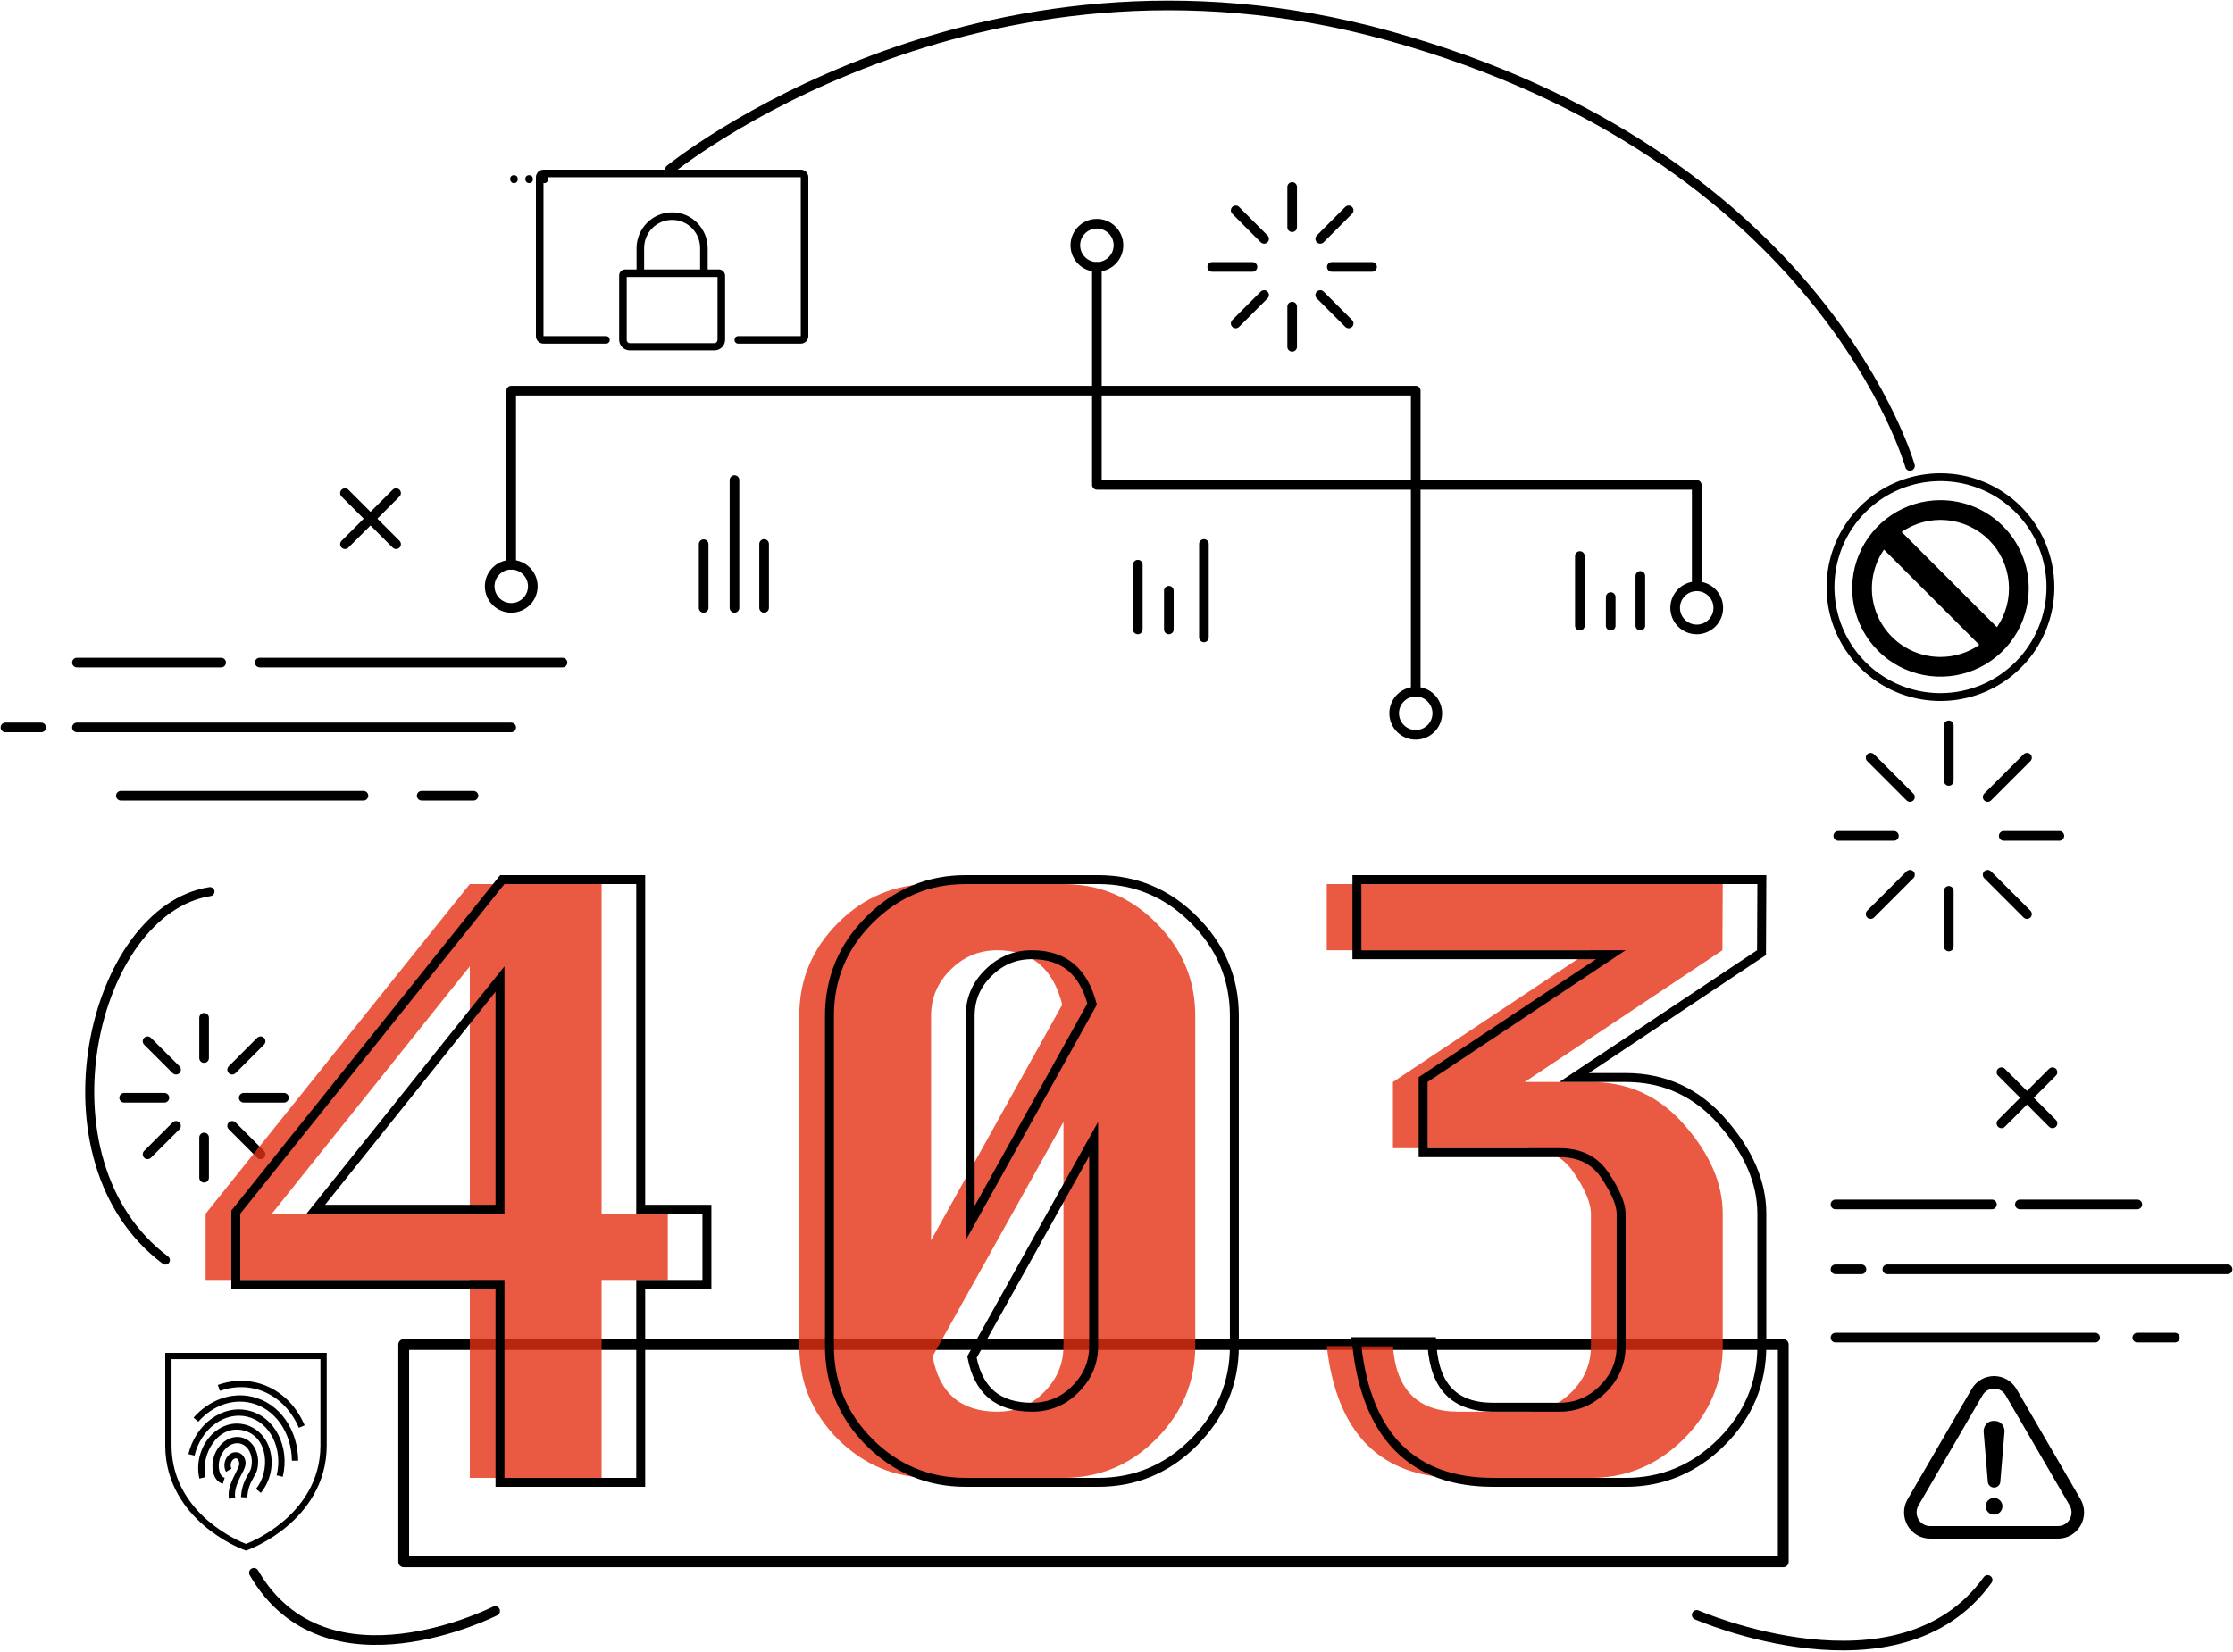 <svg width="500" height="370" viewBox="0 0 500 370" fill="none" xmlns="http://www.w3.org/2000/svg">
<g clip-path="url(#clip0_3000_51013)">
<path d="M27.07 178.224H81.378" stroke="black" stroke-width="2.16" stroke-linecap="round" stroke-linejoin="round"/>
<path d="M94.422 178.224H106.01" stroke="black" stroke-width="2.16" stroke-linecap="round" stroke-linejoin="round"/>
<path d="M17.23 162.925H114.461" stroke="black" stroke-width="2.16" stroke-linecap="round" stroke-linejoin="round"/>
<path d="M9.219 162.925H1.219" stroke="black" stroke-width="2.16" stroke-linecap="round" stroke-linejoin="round"/>
<path d="M17.23 148.394H49.513" stroke="black" stroke-width="2.16" stroke-linecap="round" stroke-linejoin="round"/>
<path d="M58.156 148.394H125.948" stroke="black" stroke-width="2.16" stroke-linecap="round" stroke-linejoin="round"/>
<path d="M410.996 299.588H469.129" stroke="black" stroke-width="2.16" stroke-linecap="round" stroke-linejoin="round"/>
<path d="M478.574 299.588H486.98" stroke="black" stroke-width="2.16" stroke-linecap="round" stroke-linejoin="round"/>
<path d="M422.605 284.289H498.781" stroke="black" stroke-width="2.16" stroke-linecap="round" stroke-linejoin="round"/>
<path d="M416.807 284.289H410.996" stroke="black" stroke-width="2.16" stroke-linecap="round" stroke-linejoin="round"/>
<path d="M410.996 269.758H446.02" stroke="black" stroke-width="2.16" stroke-linecap="round" stroke-linejoin="round"/>
<path d="M452.281 269.758H478.572" stroke="black" stroke-width="2.16" stroke-linecap="round" stroke-linejoin="round"/>
<path d="M436.359 174.916V162.451" stroke="black" stroke-width="2.16" stroke-linecap="round" stroke-linejoin="round"/>
<path d="M427.672 178.518L418.859 169.7" stroke="black" stroke-width="2.16" stroke-linecap="round" stroke-linejoin="round"/>
<path d="M424.074 187.212H411.617" stroke="black" stroke-width="2.16" stroke-linecap="round" stroke-linejoin="round"/>
<path d="M427.672 195.917L418.859 204.724" stroke="black" stroke-width="2.16" stroke-linecap="round" stroke-linejoin="round"/>
<path d="M436.359 199.519V211.984" stroke="black" stroke-width="2.16" stroke-linecap="round" stroke-linejoin="round"/>
<path d="M445.059 195.917L453.871 204.724" stroke="black" stroke-width="2.16" stroke-linecap="round" stroke-linejoin="round"/>
<path d="M448.66 187.212H461.117" stroke="black" stroke-width="2.16" stroke-linecap="round" stroke-linejoin="round"/>
<path d="M445.059 178.518L453.871 169.7" stroke="black" stroke-width="2.16" stroke-linecap="round" stroke-linejoin="round"/>
<path d="M45.699 236.97V227.96" stroke="black" stroke-width="2.16" stroke-linecap="round" stroke-linejoin="round"/>
<path d="M39.414 239.578L33.039 233.21" stroke="black" stroke-width="2.16" stroke-linecap="round" stroke-linejoin="round"/>
<path d="M36.809 245.867H27.805" stroke="black" stroke-width="2.16" stroke-linecap="round" stroke-linejoin="round"/>
<path d="M39.414 252.156L33.039 258.524" stroke="black" stroke-width="2.16" stroke-linecap="round" stroke-linejoin="round"/>
<path d="M45.699 254.764V263.774" stroke="black" stroke-width="2.16" stroke-linecap="round" stroke-linejoin="round"/>
<path d="M51.984 252.156L58.348 258.524" stroke="black" stroke-width="2.16" stroke-linecap="round" stroke-linejoin="round"/>
<path d="M54.578 245.867H63.583" stroke="black" stroke-width="2.16" stroke-linecap="round" stroke-linejoin="round"/>
<path d="M51.984 239.578L58.348 233.21" stroke="black" stroke-width="2.16" stroke-linecap="round" stroke-linejoin="round"/>
<path d="M289.336 50.887V41.877" stroke="black" stroke-width="2.16" stroke-linecap="round" stroke-linejoin="round"/>
<path d="M283.051 53.495L276.688 47.116" stroke="black" stroke-width="2.16" stroke-linecap="round" stroke-linejoin="round"/>
<path d="M280.442 59.785H271.438" stroke="black" stroke-width="2.16" stroke-linecap="round" stroke-linejoin="round"/>
<path d="M283.051 66.073L276.688 72.441" stroke="black" stroke-width="2.16" stroke-linecap="round" stroke-linejoin="round"/>
<path d="M289.336 68.67V77.68" stroke="black" stroke-width="2.16" stroke-linecap="round" stroke-linejoin="round"/>
<path d="M295.621 66.073L301.985 72.441" stroke="black" stroke-width="2.16" stroke-linecap="round" stroke-linejoin="round"/>
<path d="M298.215 59.785H307.219" stroke="black" stroke-width="2.16" stroke-linecap="round" stroke-linejoin="round"/>
<path d="M295.621 53.495L301.985 47.116" stroke="black" stroke-width="2.16" stroke-linecap="round" stroke-linejoin="round"/>
<path d="M399.295 301.135H90.394V349.798H399.295V301.135Z" stroke="black" stroke-width="2.42" stroke-linecap="round" stroke-linejoin="round"/>
<path d="M114.461 126.468V87.492H317.002V154.114" stroke="black" stroke-width="2.16" stroke-linecap="round" stroke-linejoin="round"/>
<path d="M245.609 59.785V108.594H379.918V130.803" stroke="black" stroke-width="2.16" stroke-linecap="round" stroke-linejoin="round"/>
<path d="M119.303 131.311C119.303 133.987 117.137 136.144 114.474 136.144C111.811 136.144 109.645 133.976 109.645 131.311C109.645 128.647 111.811 126.479 114.474 126.479C117.137 126.479 119.303 128.647 119.303 131.311Z" stroke="black" stroke-width="2.16" stroke-linecap="round" stroke-linejoin="round"/>
<path d="M245.611 59.773C248.278 59.773 250.44 57.61 250.44 54.941C250.44 52.272 248.278 50.108 245.611 50.108C242.943 50.108 240.781 52.272 240.781 54.941C240.781 57.61 242.943 59.773 245.611 59.773Z" stroke="black" stroke-width="2.16" stroke-linecap="round" stroke-linejoin="round"/>
<path d="M384.749 136.144C384.749 138.82 382.582 140.976 379.919 140.976C377.256 140.976 375.09 138.808 375.09 136.144C375.09 133.479 377.256 131.311 379.919 131.311C382.582 131.311 384.749 133.479 384.749 136.144Z" stroke="black" stroke-width="2.16" stroke-linecap="round" stroke-linejoin="round"/>
<path d="M321.831 159.749C321.831 162.424 319.664 164.581 317.001 164.581C314.338 164.581 312.172 162.413 312.172 159.749C312.172 157.084 314.338 154.916 317.001 154.916C319.664 154.916 321.831 157.084 321.831 159.749Z" stroke="black" stroke-width="2.16" stroke-linecap="round" stroke-linejoin="round"/>
<path d="M88.688 110.446L77.246 121.883" stroke="black" stroke-width="2.16" stroke-linecap="round" stroke-linejoin="round"/>
<path d="M77.246 110.446L88.688 121.883" stroke="black" stroke-width="2.16" stroke-linecap="round" stroke-linejoin="round"/>
<path d="M459.583 240.143L448.152 251.592" stroke="black" stroke-width="2.16" stroke-linecap="round" stroke-linejoin="round"/>
<path d="M448.152 240.143L459.583 251.592" stroke="black" stroke-width="2.16" stroke-linecap="round" stroke-linejoin="round"/>
<path d="M149.992 37.971C149.992 37.971 218.19 -17.659 310.852 7.971C408.184 34.9 427.671 104.349 427.671 104.349" stroke="black" stroke-width="2.16" stroke-linecap="round" stroke-linejoin="round"/>
<path d="M47.02 199.688C20.583 203.786 7.291 259.935 37.034 282.223" stroke="black" stroke-width="2.02" stroke-linecap="round" stroke-linejoin="round"/>
<path d="M379.918 361.687C379.918 361.687 425.21 381.503 445.058 353.863" stroke="black" stroke-width="2.16" stroke-linecap="round" stroke-linejoin="round"/>
<path d="M110.868 360.812C110.868 360.812 72.973 380.121 56.854 352.262" stroke="black" stroke-width="2.16" stroke-linecap="round" stroke-linejoin="round"/>
<path d="M164.461 136.144V107.522" stroke="black" stroke-width="2.16" stroke-linecap="round" stroke-linejoin="round"/>
<path d="M157.555 136.144V121.884" stroke="black" stroke-width="2.16" stroke-linecap="round" stroke-linejoin="round"/>
<path d="M269.578 142.76V121.838" stroke="black" stroke-width="2.16" stroke-linecap="round" stroke-linejoin="round"/>
<path d="M261.723 140.976V132.305" stroke="black" stroke-width="2.16" stroke-linecap="round" stroke-linejoin="round"/>
<path d="M254.773 140.976V126.468" stroke="black" stroke-width="2.16" stroke-linecap="round" stroke-linejoin="round"/>
<path d="M171.094 136.144V121.838" stroke="black" stroke-width="2.16" stroke-linecap="round" stroke-linejoin="round"/>
<path d="M360.66 140.129V133.728" stroke="black" stroke-width="2.16" stroke-linecap="round" stroke-linejoin="round"/>
<path d="M353.754 140.129V124.537" stroke="black" stroke-width="2.16" stroke-linecap="round" stroke-linejoin="round"/>
<path d="M367.293 140.129V128.985" stroke="black" stroke-width="2.16" stroke-linecap="round" stroke-linejoin="round"/>
<path d="M105.196 271.843V216.426L60.863 271.843H105.196ZM105.196 331V286.667H46.039V271.843L105.196 198H134.706V271.843H149.53V286.667H134.706V331H105.196Z" fill="#E53012" fill-opacity="0.8"/>
<path d="M208.479 198H238.127C246.209 198 253.136 200.909 258.908 206.728C264.727 212.547 267.636 219.474 267.636 227.509V301.491C267.636 309.48 264.727 316.407 258.908 322.272C253.136 328.091 246.209 331 238.127 331H208.479C200.398 331 193.447 328.114 187.629 322.341C181.856 316.522 178.97 309.572 178.97 301.491V227.509C178.97 219.428 181.856 212.501 187.629 206.728C193.447 200.909 200.398 198 208.479 198ZM208.826 303.777C209.564 307.887 211.135 310.981 213.536 313.059C215.984 315.137 219.239 316.176 223.303 316.176C227.413 316.176 230.9 314.721 233.763 311.812C236.672 308.903 238.127 305.462 238.127 301.491V251.269L208.826 303.777ZM237.85 225.016C235.818 216.888 230.969 212.824 223.303 212.824C219.239 212.824 215.753 214.279 212.843 217.188C209.934 220.051 208.479 223.492 208.479 227.509V277.8L237.85 225.016Z" fill="#E53012" fill-opacity="0.8"/>
<path d="M297.077 198H385.743L385.674 212.824L341.41 242.333H356.234C364.685 242.333 371.704 245.589 377.292 252.101C382.926 258.566 385.743 265.147 385.743 271.843V301.491C385.743 309.572 382.811 316.522 376.946 322.341C371.127 328.114 364.223 331 356.234 331H326.586C309.176 331 299.339 321.164 297.077 301.491H311.901C312.593 311.281 317.488 316.176 326.586 316.176H341.41C345.428 316.176 348.891 314.744 351.801 311.881C354.756 308.972 356.234 305.508 356.234 301.491V271.843C356.234 269.534 354.987 266.509 352.493 262.768C350.046 259.028 346.351 257.157 341.41 257.157H311.901V242.333L356.234 212.824H297.077V198Z" fill="#E53012" fill-opacity="0.8"/>
<path d="M111.954 331V332H112.954H142.464H143.464V331V287.667H157.288H158.288V286.667V271.843V270.843H157.288H143.464V198V197H142.464H112.954H112.474L112.174 197.375L53.016 271.217L52.797 271.492V271.843V286.667V287.667H53.797H111.954V331ZM194.677 323.045L194.682 323.051C200.685 329.007 207.887 332 216.237 332H245.885C254.237 332 261.419 328.981 267.376 322.976C273.374 316.931 276.394 309.754 276.394 301.491V227.509C276.394 219.202 273.375 212.023 267.375 206.022C261.418 200.018 254.237 197 245.885 197H216.237C207.885 197 200.682 200.019 194.679 206.021C188.721 211.979 185.728 219.16 185.728 227.509V301.491C185.728 309.84 188.721 317.042 194.677 323.045ZM240.814 311.105L240.808 311.111C238.134 313.827 234.905 315.176 231.061 315.176C227.171 315.176 224.167 314.185 221.944 312.299C219.83 310.468 218.367 307.722 217.633 303.948L244.885 255.113V301.491C244.885 305.186 243.543 308.375 240.814 311.105ZM221.302 217.901L221.308 217.895C224.033 215.171 227.266 213.824 231.061 213.824C234.711 213.824 237.596 214.787 239.805 216.638C241.95 218.436 243.549 221.15 244.54 224.878L217.237 273.946V227.509C217.237 223.764 218.581 220.579 221.302 217.901ZM304.834 197H303.834V198V212.824V213.824H304.834H360.685L319.104 241.501L318.658 241.798V242.333V257.157V258.157H319.658H349.168C353.814 258.157 357.173 259.891 359.414 263.316L359.419 263.323C361.89 267.03 362.992 269.844 362.992 271.843V301.491C362.992 305.231 361.628 308.44 358.857 311.169C356.131 313.851 352.918 315.176 349.168 315.176H334.344C329.974 315.176 326.763 314.004 324.556 311.798C322.338 309.58 320.992 306.174 320.656 301.42L320.59 300.491H319.658H304.834H303.713L303.841 301.605C304.987 311.573 308.068 319.196 313.202 324.33C318.352 329.48 325.444 332 334.344 332H363.992C372.252 332 379.407 329.004 385.408 323.051L384.704 322.341L385.408 323.051C391.457 317.049 394.501 309.845 394.501 301.491V271.843C394.501 264.845 391.552 258.041 385.807 251.447C380.033 244.72 372.738 241.333 363.992 241.333H352.47L393.986 213.656L394.429 213.361L394.432 212.829L394.501 198.005L394.506 197H393.501H304.834ZM111.954 219.277V270.843H70.701L111.954 219.277Z" stroke="black" stroke-width="2"/>
<g clip-path="url(#clip1_3000_51013)">
<path fill-rule="evenodd" clip-rule="evenodd" d="M427.142 335.773C426.09 337.579 426.077 339.819 427.107 341.639C428.142 343.473 430.073 344.6 432.16 344.6C440.217 344.6 452.783 344.6 460.84 344.6C462.927 344.6 464.858 343.473 465.893 341.639C466.922 339.819 466.909 337.579 465.857 335.773C461.809 328.806 455.526 317.996 451.519 311.099C450.473 309.299 448.562 308.2 446.5 308.2C444.437 308.2 442.527 309.299 441.48 311.099L427.142 335.773ZM429.576 337.174L443.916 312.501C444.454 311.573 445.437 311 446.5 311C447.563 311 448.545 311.573 449.083 312.501L463.423 337.174C463.977 338.126 463.984 339.306 463.442 340.266C462.908 341.212 461.916 341.8 460.84 341.8H432.16C431.083 341.8 430.092 341.212 429.557 340.266C429.015 339.306 429.023 338.126 429.576 337.174Z" fill="black"/>
<path d="M446.5 339.233C447.536 339.233 448.375 338.398 448.375 337.367C448.375 336.336 447.536 335.5 446.5 335.5C445.464 335.5 444.625 336.336 444.625 337.367C444.625 338.398 445.464 339.233 446.5 339.233Z" fill="black"/>
<path fill-rule="evenodd" clip-rule="evenodd" d="M444.156 320.567L445.094 331.767C445.094 332.539 445.724 333.167 446.5 333.167C447.276 333.167 447.906 332.539 447.906 331.767L448.844 320.567C448.844 319.794 448.375 318.233 446.5 318.233C444.625 318.233 444.156 319.794 444.156 320.567Z" fill="black"/>
</g>
<path d="M117.625 40.083C117.625 40.592 117.964 41.015 118.472 41.015C118.981 41.015 119.319 40.676 119.319 40.168V40.083C119.319 39.575 118.981 39.236 118.472 39.236C117.964 39.236 117.625 39.575 117.625 40.083Z" fill="black"/>
<path d="M161.003 60.349H158.462V55.604C158.462 51.199 154.903 47.556 150.498 47.556C146.092 47.556 142.534 51.199 142.534 55.604V60.349H139.992C139.23 60.349 138.637 60.942 138.637 61.704V76.107C138.637 77.378 139.653 78.479 141.009 78.479H159.987C161.342 78.479 162.359 77.378 162.359 76.107V61.704C162.359 61.026 161.766 60.349 161.003 60.349ZM144.228 55.604C144.228 52.046 147.024 49.25 150.498 49.25C153.971 49.25 156.767 52.046 156.767 55.604V60.349H144.228V55.604ZM159.987 76.869H141.009C140.67 76.869 140.331 76.531 140.331 76.192V62.043H160.664V76.107C160.664 76.531 160.326 76.869 159.987 76.869Z" fill="black"/>
<path d="M114.234 40.083C114.234 40.592 114.573 41.015 115.082 41.015C115.59 41.015 115.929 40.676 115.929 40.168V40.083C115.929 39.575 115.59 39.236 115.082 39.236C114.573 39.236 114.234 39.575 114.234 40.083Z" fill="black"/>
<path d="M121.012 40.083C121.012 40.592 121.351 41.015 121.859 41.015C122.367 41.015 122.706 40.676 122.706 40.168V40.083C122.706 39.575 122.367 39.236 121.859 39.236C121.351 39.236 121.012 39.575 121.012 40.083Z" fill="black"/>
<path d="M179.306 38H121.694C120.762 38 120 38.763 120 39.694V75.278C120 76.21 120.762 76.972 121.694 76.972H135.674C136.182 76.972 136.521 76.633 136.521 76.125C136.521 75.617 136.182 75.278 135.674 75.278H121.694V39.694H179.306V75.278H165.326C164.818 75.278 164.479 75.617 164.479 76.125C164.479 76.633 164.818 76.972 165.326 76.972H179.306C180.237 76.972 181 76.21 181 75.278V39.694C181 38.763 180.237 38 179.306 38Z" fill="black"/>
<path d="M434.501 112.024C430.592 112.024 426.771 113.183 423.521 115.355C420.271 117.526 417.738 120.613 416.243 124.224C414.747 127.835 414.355 131.809 415.118 135.642C415.881 139.476 417.763 142.997 420.527 145.761C423.29 148.525 426.812 150.407 430.645 151.17C434.479 151.932 438.452 151.541 442.064 150.045C445.675 148.549 448.761 146.016 450.933 142.766C453.104 139.516 454.263 135.696 454.263 131.787C454.263 126.546 452.181 121.519 448.475 117.813C444.769 114.106 439.742 112.024 434.501 112.024ZM434.501 147.138C431.703 147.141 428.957 146.378 426.561 144.933C424.164 143.488 422.209 141.415 420.906 138.939C419.603 136.463 419.002 133.678 419.167 130.884C419.333 128.091 420.26 125.396 421.846 123.091L443.196 144.435C440.639 146.195 437.606 147.136 434.501 147.132V147.138ZM447.142 140.476L425.805 119.139C428.759 117.109 432.331 116.177 435.901 116.505C439.47 116.833 442.812 118.4 445.347 120.935C447.881 123.469 449.449 126.811 449.777 130.381C450.105 133.95 449.173 137.522 447.142 140.476Z" fill="black"/>
<path d="M434.5 106C429.457 106 424.526 107.496 420.333 110.298C416.14 113.099 412.871 117.082 410.941 121.742C409.011 126.401 408.506 131.528 409.49 136.475C410.474 141.421 412.903 145.965 416.469 149.531C420.035 153.097 424.579 155.526 429.525 156.51C434.472 157.494 439.599 156.989 444.258 155.059C448.918 153.129 452.9 149.86 455.702 145.667C458.504 141.474 460 136.543 460 131.5C460 124.737 457.313 118.251 452.531 113.469C447.749 108.687 441.263 106 434.5 106ZM434.5 155.24C429.805 155.24 425.215 153.848 421.31 151.239C417.406 148.631 414.364 144.923 412.567 140.585C410.77 136.247 410.3 131.474 411.216 126.868C412.132 122.263 414.393 118.033 417.713 114.713C421.033 111.393 425.263 109.132 429.868 108.216C434.474 107.3 439.247 107.77 443.585 109.567C447.923 111.363 451.631 114.406 454.24 118.31C456.848 122.215 458.24 126.805 458.24 131.5C458.234 137.794 455.73 143.829 451.28 148.28C446.829 152.73 440.794 155.234 434.5 155.24Z" fill="black"/>
<path d="M37 303V323.75C37 332.448 41.744 338.324 45.723 341.721C49.801 345.203 53.872 346.826 54.328 347.002L55.077 347.285L55.081 347.286L55.834 347C56.285 346.826 60.355 345.204 64.433 341.721C68.413 338.324 73.157 332.448 73.157 323.75V303H37ZM71.748 323.75C71.748 331.913 67.273 337.444 63.519 340.649C59.616 343.982 55.761 345.518 55.328 345.685L55.081 345.779L55.079 345.778L55.077 345.779L54.83 345.685C54.398 345.518 50.542 343.982 46.639 340.649C42.885 337.444 38.41 331.914 38.41 323.75V304.41H71.749L71.748 323.75Z" fill="black"/>
<path d="M54.732 326.534C54.161 325.304 52.709 324.863 51.572 325.612C50.305 326.447 49.853 328.322 50.613 329.639L51.834 328.934C51.426 328.227 51.719 327.022 52.509 326.695C53.406 326.324 53.679 327.575 53.537 328.187C52.58 330.672 50.811 332.844 51.271 335.698L52.663 335.474C52.402 333.857 53.116 332.158 53.807 330.735C54.469 329.371 55.465 328.114 54.732 326.534Z" fill="black"/>
<path d="M54.111 321.946C51.394 321.293 48.534 323.468 47.734 326.795C47.566 327.494 47.475 328.628 47.724 329.716C48.034 331.072 48.776 331.978 49.87 332.336L50.308 330.996C48.91 330.538 48.834 328.248 49.104 327.124C49.722 324.553 51.82 322.845 53.781 323.316C55.742 323.787 56.834 326.263 56.216 328.834C56.13 329.19 55.888 329.616 55.607 330.11C54.963 331.242 54.082 332.791 53.964 335.318L55.372 335.384C55.474 333.195 56.227 331.871 56.833 330.807C57.167 330.22 57.455 329.713 57.587 329.163C58.387 325.837 56.827 322.599 54.111 321.946Z" fill="black"/>
<path d="M59.788 323.082C57.831 319.224 53.229 317.656 49.396 319.803C45.511 321.98 43.64 326.89 44.641 331.157L46.013 330.835C44.86 325.918 48.688 318.977 54.476 320.367C60.206 321.744 60.523 329.587 57.318 333.464L58.404 334.362C60.952 331.282 61.612 326.678 59.788 323.082C60.844 325.165 58.712 320.962 59.788 323.082Z" fill="black"/>
<path d="M55.709 315.929C52.864 315.245 49.888 315.897 47.325 317.763C44.797 319.604 42.971 322.415 42.188 325.677L43.557 326.006C44.264 323.069 45.895 320.546 48.154 318.902C50.377 317.283 52.943 316.713 55.377 317.299C60.449 318.518 63.397 324.408 61.949 330.428L63.319 330.757C64.951 323.981 61.535 317.329 55.709 315.929Z" fill="black"/>
<path d="M63.962 318.008C62.105 315.35 59.546 313.565 56.562 312.848C54.217 312.284 51.739 312.437 49.395 313.291C47.139 314.112 45.045 315.565 43.34 317.491L44.395 318.425C47.618 314.784 52.044 313.212 56.232 314.218C61.551 315.497 65.304 320.815 65.358 327.151L66.767 327.139C66.739 323.801 65.743 320.558 63.962 318.008Z" fill="black"/>
<path d="M57.41 309.668C54.584 308.988 51.596 309.167 48.77 310.185L49.246 311.511C51.813 310.587 54.523 310.423 57.081 311.038C61.414 312.08 64.998 315.266 66.912 319.779L68.21 319.229C66.12 314.301 62.182 310.816 57.41 309.668Z" fill="black"/>
</g>
<defs>
<clipPath id="clip0_3000_51013">
<rect width="500" height="369.783" fill="white"/>
</clipPath>
<clipPath id="clip1_3000_51013">
<rect width="45" height="56" fill="white" transform="translate(424 304)"/>
</clipPath>
</defs>
</svg>
